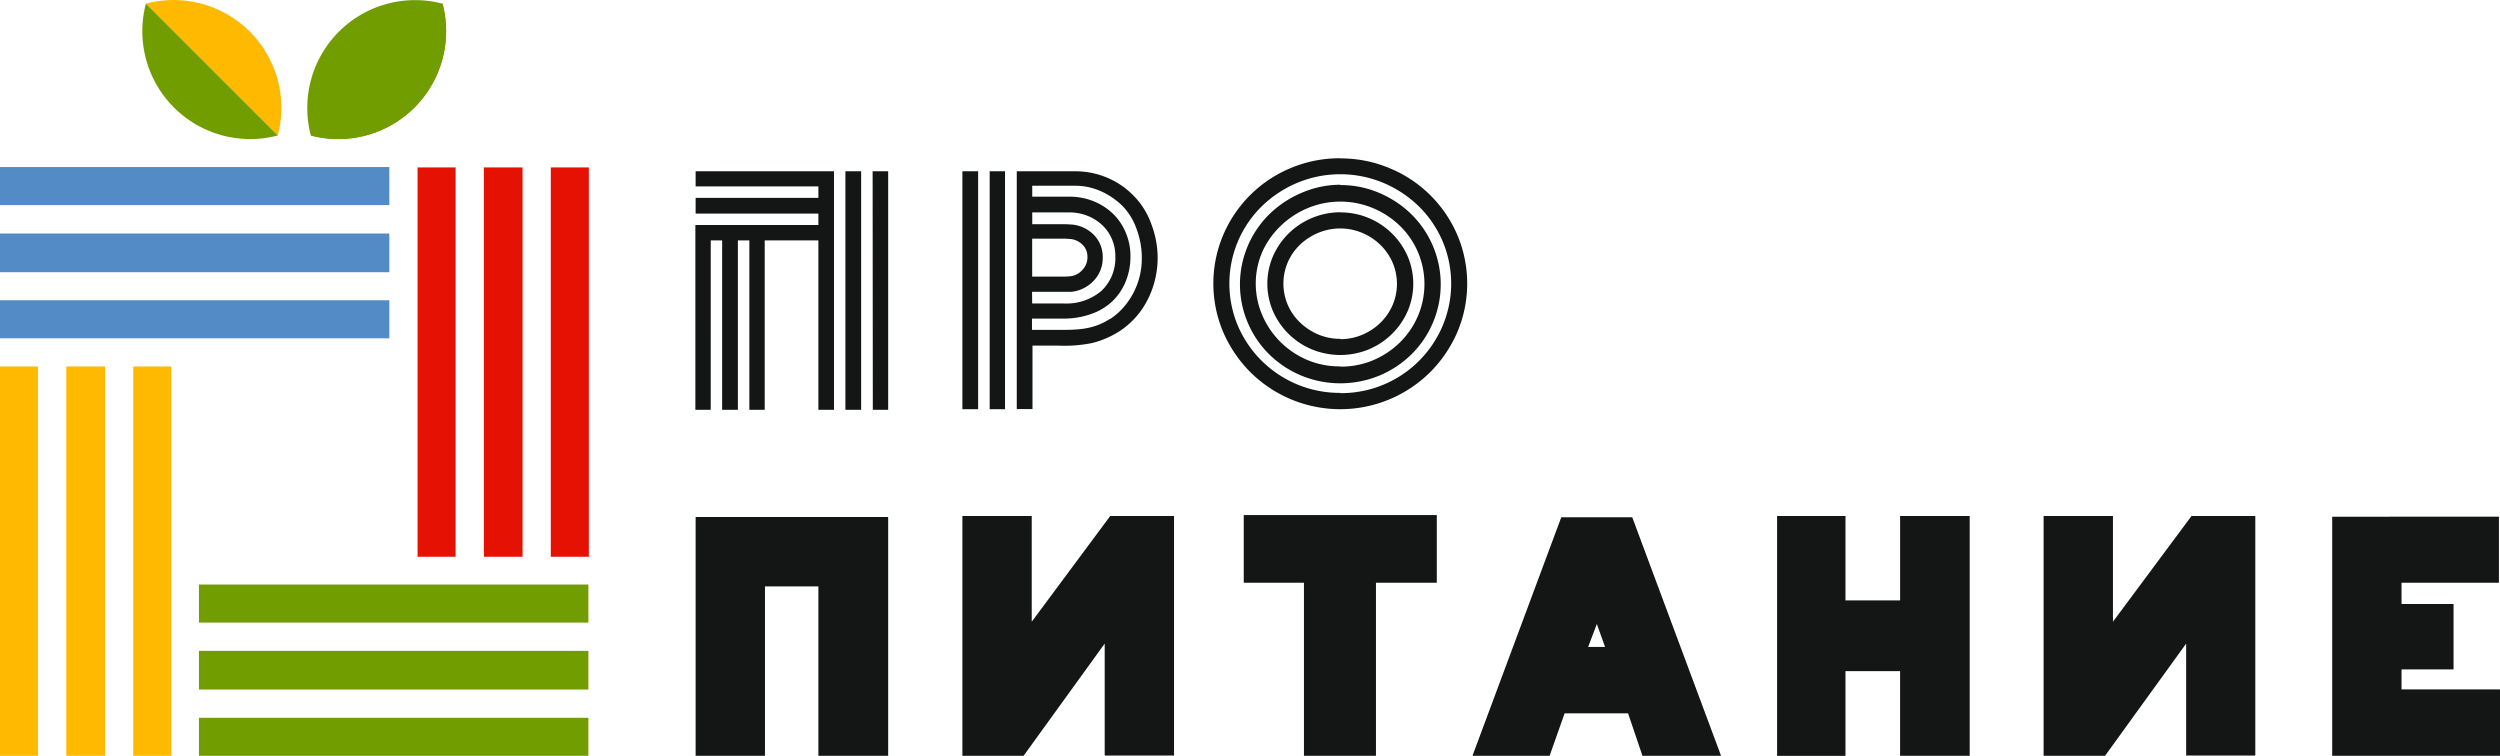<svg xmlns="http://www.w3.org/2000/svg" viewBox="0 0 394.07 119.14">
  <defs>
    <style>
      .cls-7{fill:#719d00;fill-rule:evenodd}
    </style>
  </defs>
  <g id="Слой_2" data-name="Слой 2">
    <g id="Слой_1-2" data-name="Слой 1">
      <path d="M161.34 119.14l12.79-17.69v17.64h10.93V81.34H175L162.63 98V81.34H151.7v37.8h9.64m89-17.17H253l-1.29-3.61zm8.56 17.17l-2.27-6.7h-10l-2.37 6.7H232.1l14-37.6h11.19l14 37.6zm-32.42-27.28h-9.59v27.28h-11.35V91.86h-9.49V81.19h30.43zm84-10.52v37.8h-10.97v-13.35h-8.61v13.36h-10.78V81.34h10.78v13.3h8.61v-13.3zm21.33 37.8l12.79-17.69v17.64h10.9V81.34h-10.06L333.06 98V81.34h-10.93v37.8zm62.09-37.7v10.42h-15.35v3.35h8.2v10.31h-8.2v3.15h15.52v10.47h-26.45V81.45zM156 27h2.42v37.5H156zm19 23.28a10.71 10.71 0 0 0 2.48-2.29 11.68 11.68 0 0 0 2.5-7.43 12.9 12.9 0 0 0-.77-4.31 10 10 0 0 0-2.21-3.72 11.56 11.56 0 0 0-3.43-2.37 9.82 9.82 0 0 0-4.1-.88h-6.76V31h5.78a10.26 10.26 0 0 1 3.89.72 9.65 9.65 0 0 1 3.09 2 8.88 8.88 0 0 1 2 3 9.27 9.27 0 0 1 .72 3.66 10.41 10.41 0 0 1-.75 4 9.13 9.13 0 0 1-2.11 3.12 9.39 9.39 0 0 1-3.35 2 13 13 0 0 1-4.46.72h-4.85V52h4.07c3.1 0 5.54 0 8.26-1.76zm-12.3-2.45h4.85a8.54 8.54 0 0 0 6.09-2 7.12 7.12 0 0 0 2.17-5.44 6.81 6.81 0 0 0-.54-2.71 6.53 6.53 0 0 0-1.52-2.19 7.32 7.32 0 0 0-2.32-1.47 7.78 7.78 0 0 0-2.94-.54h-5.78v1.86h5.26l.93.05a5.54 5.54 0 0 1 3.5 1.61 4.94 4.94 0 0 1 1.42 3.61 5.15 5.15 0 0 1-1.42 3.64 5.61 5.61 0 0 1-3.53 1.75h-6.19zm0-4.23h5.21l.77-.05a2.94 2.94 0 0 0 1.93-1 2.81 2.81 0 0 0 .8-2 2.61 2.61 0 0 0-.8-2 3.1 3.1 0 0 0-1.93-.88l-.77-.05h-5.21zm16-12.74a12.16 12.16 0 0 1 2.78 4.46 15.06 15.06 0 0 1 1 5.23 14.83 14.83 0 0 1-.67 4.46 13.9 13.9 0 0 1-1.93 3.92 13 13 0 0 1-3 3 14.57 14.57 0 0 1-4.72 2.14 22 22 0 0 1-5.34.41h-4.07v10h-2.48V27h9.23a12.88 12.88 0 0 1 5 1 12.6 12.6 0 0 1 4.17 2.83zM133.26 27h2.48v37.6h-2.48zm-1.8 0v37.6H129V37.89h-8.46V64.6h-2.42V37.89h-1.81V64.6h-2.48V37.89h-1.8V64.6h-2.42V35.47H129v-1.8h-19.35v-2.48H129v-1.81h-19.35V27zm6.09 0H140v37.6h-2.42zm73.72 26.46a8.74 8.74 0 0 0 3.48-.7 9.19 9.19 0 0 0 2.84-1.88 8.82 8.82 0 0 0 1.91-2.76 8.54 8.54 0 0 0 0-6.76 8.82 8.82 0 0 0-1.91-2.76 9.17 9.17 0 0 0-2.84-1.88 9 9 0 0 0-7 0 9.5 9.5 0 0 0-2.86 1.88 8.61 8.61 0 0 0-1.89 2.72 8.54 8.54 0 0 0 0 6.76 8.61 8.61 0 0 0 1.93 2.76 9.52 9.52 0 0 0 2.86 1.88 8.75 8.75 0 0 0 3.48.69zm0 4.33a13 13 0 0 0 5.16-1 13.48 13.48 0 0 0 4.23-2.81 13.11 13.11 0 0 0 2.84-4.15 12.89 12.89 0 0 0 0-10.11 12.82 12.82 0 0 0-2.84-4.13 13.71 13.71 0 0 0-4.23-2.78 13.41 13.41 0 0 0-10.31 0 13.71 13.71 0 0 0-4.23 2.78 13.15 13.15 0 0 0-2.89 4.05 12.61 12.61 0 0 0 0 10.11 13.38 13.38 0 0 0 7.09 7 13 13 0 0 0 5.18 1zm0-28.62a15.42 15.42 0 0 1 6.14 1.24 16.43 16.43 0 0 1 5.05 3.35 15.52 15.52 0 0 1 3.4 5 15.45 15.45 0 0 1 0 12.12 15.53 15.53 0 0 1-3.4 5 16.07 16.07 0 0 1-5.05 3.33 16.15 16.15 0 0 1-12.27 0 16.05 16.05 0 0 1-5.05-3.33 15.53 15.53 0 0 1-3.4-5 15.45 15.45 0 0 1 0-12.12 15.52 15.52 0 0 1 3.4-5 16.42 16.42 0 0 1 5.05-3.35 15.42 15.42 0 0 1 6.13-1.29zm0 32.8a17.37 17.37 0 0 0 16.11-10.57 17.13 17.13 0 0 0 0-13.41 17.09 17.09 0 0 0-3.74-5.47 18 18 0 0 0-5.57-3.69 17.64 17.64 0 0 0-13.61 0 18 18 0 0 0-5.57 3.69 17.08 17.08 0 0 0-3.74 5.48 17.13 17.13 0 0 0 0 13.41 17.46 17.46 0 0 0 16.12 10.52zm0-37a19.8 19.8 0 0 1 7.79 1.55A19.82 19.82 0 0 1 229.7 37a19.62 19.62 0 0 1 0 15.39 20.4 20.4 0 0 1-4.28 6.29 20.12 20.12 0 0 1-28.31 0 20.41 20.41 0 0 1-4.28-6.29 19.62 19.62 0 0 1 0-15.39 19.82 19.82 0 0 1 10.65-10.52 19.8 19.8 0 0 1 7.79-1.53zm0 8.51a11.41 11.41 0 0 1 4.46.88 11.53 11.53 0 0 1 6.14 6 11 11 0 0 1 0 8.72 11.53 11.53 0 0 1-6.14 6 11.79 11.79 0 0 1-8.92 0 11.53 11.53 0 0 1-6.14-6 11 11 0 0 1 0-8.72 11.53 11.53 0 0 1 6.14-6 11.41 11.41 0 0 1 4.46-.9zM151.7 27h2.48v37.5h-2.48zm-31.12 65.43v26.71h-10.93V81.49H140v37.65h-11V92.43z" fill="#141515"/>
      <path d="M0 57.77h6v61.37H0zm21 0h6v61.37h-6zm-10.55 0h6.1v61.37h-6.1z" fill="#ffba00"/>
      <path d="M65.82 26.39h6v61.37h-6zm21 0h6v61.37h-6zm-10.55 0h6.1v61.37h-6.1z" fill="#e51203"/>
      <path d="M0 53.33v-6h61.37v6zm0-21v-6h61.37v6zm0 10.58v-6.1h61.37v6.1z" fill="#538bc7"/>
      <path d="M31.36 119.14v-6h61.39v6zm0-21v-6h61.39v6zm0 10.55v-6.1h61.39v6.1z" fill="#719d00"/>
      <path d="M43.79 21.35A17 17 0 0 0 23 .57zM23 .58a17 17 0 0 0 20.78 20.79A17 17 0 0 1 23 .58z" fill-rule="evenodd" fill="#ffba00"/>
      <path class="cls-7" d="M43.79 21.35A17 17 0 0 1 23 .57zM69.76.58A17 17 0 0 1 49 21.37 17 17 0 0 1 69.76.58"/>
      <path class="cls-7" d="M49 21.35A17 17 0 0 0 69.75.57z"/>
    </g>
  </g>
</svg>
